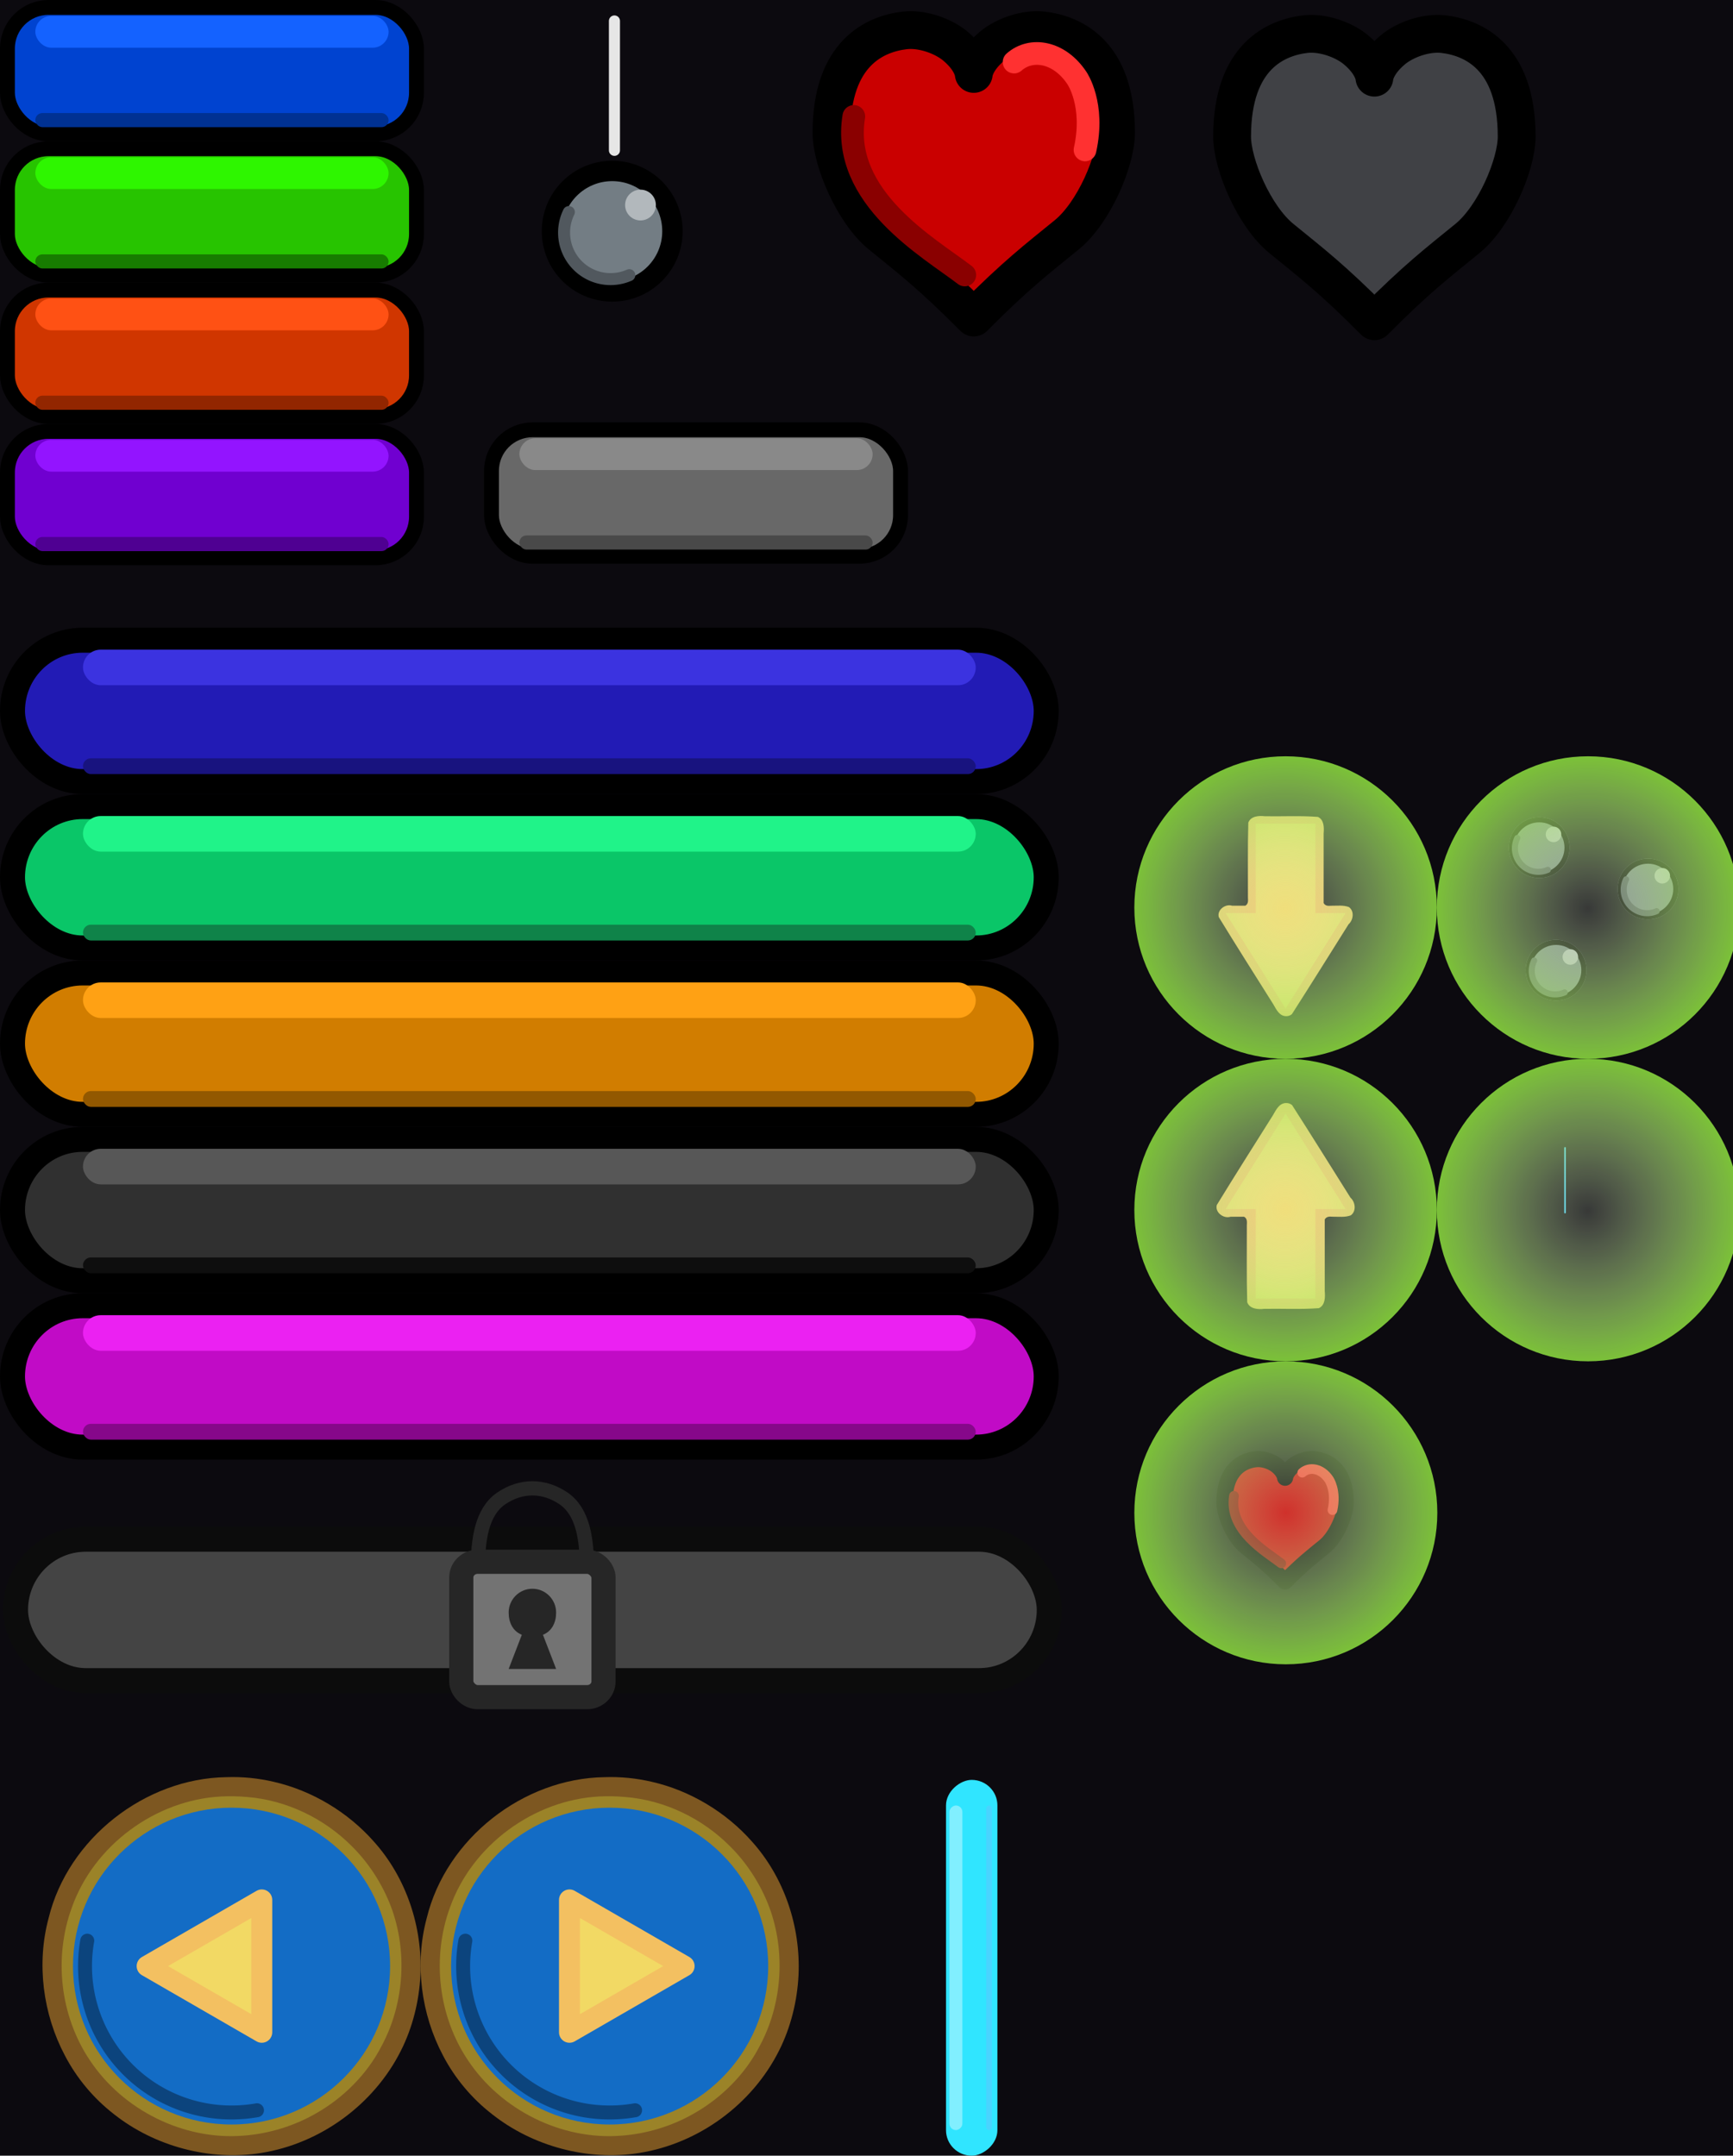 <?xml version="1.0" encoding="UTF-8" standalone="no"?>
<svg
   xmlns:osb="http://www.openswatchbook.org/uri/2009/osb"
   xmlns:dc="http://purl.org/dc/elements/1.1/"
   xmlns:cc="http://creativecommons.org/ns#"
   xmlns:rdf="http://www.w3.org/1999/02/22-rdf-syntax-ns#"
   xmlns:svg="http://www.w3.org/2000/svg"
   xmlns="http://www.w3.org/2000/svg"
   xmlns:xlink="http://www.w3.org/1999/xlink"
   xmlns:sodipodi="http://sodipodi.sourceforge.net/DTD/sodipodi-0.dtd"
   xmlns:inkscape="http://www.inkscape.org/namespaces/inkscape"
   width="229.164mm"
   height="285.039mm"
   viewBox="0 0 229.164 285.039"
   version="1.1"
   id="svg8"
   inkscape:version="1.0 (4035a4fb49, 2020-05-01)"
   sodipodi:docname="breakout.svg">
  <defs
     id="defs2">
    <linearGradient
       id="linearGradient5538"
       inkscape:collect="always">
      <stop
         id="stop5534"
         offset="0"
         style="stop-color:#e6f4d8;stop-opacity:0.2" />
      <stop
         id="stop5536"
         offset="1"
         style="stop-color:#97ef43;stop-opacity:0.8" />
    </linearGradient>
    <inkscape:perspective
       id="perspective1004"
       inkscape:persp3d-origin="105.00001 : 87.039089 : 1"
       inkscape:vp_z="210.00001 : 136.53909 : 1"
       inkscape:vp_y="0 : 999.99996 : 0"
       inkscape:vp_x="0 : 136.53909 : 1"
       sodipodi:type="inkscape:persp3d" />
    <linearGradient
       id="linearGradient950"
       osb:paint="solid">
      <stop
         style="stop-color:#0000ad;stop-opacity:1;"
         offset="0"
         id="stop948" />
    </linearGradient>
    <clipPath
       clipPathUnits="userSpaceOnUse"
       id="clipPath853">
      <g
         style="fill:#0000be;fill-opacity:1"
         id="use855"
         inkscape:label="Clip">
        <path
           inkscape:connector-curvature="0"
           d="m 77,-30 a 20,20 0 0 1 -10,17.321 20,20 0 0 1 -20,0 A 20,20 0 0 1 37,-30 L 57,-30 Z m 0,0 H 37 V -80 H 77 Z M 37,-80 a 20,20 0 0 1 10,-17.321 20,20 0 0 1 20,0 A 20,20 0 0 1 77,-80 L 57,-80 Z"
           style="fill:#0000be;fill-opacity:1;stroke:none;stroke-width:5.292;stroke-linecap:square;stroke-linejoin:round;stroke-miterlimit:4;stroke-dasharray:none;stroke-dashoffset:0;stroke-opacity:1;paint-order:fill markers stroke"
           transform="rotate(90)"
           id="path1051" />
      </g>
    </clipPath>
    <clipPath
       clipPathUnits="userSpaceOnUse"
       id="clipPath853-7">
      <g
         id="use855-9"
         inkscape:label="Clip">
        <path
           inkscape:connector-curvature="0"
           d="m 77,-30 a 20,20 0 0 1 -10,17.321 20,20 0 0 1 -20,0 A 20,20 0 0 1 37,-30 L 57,-30 Z m 0,0 H 37 V -80 H 77 Z M 37,-80 a 20,20 0 0 1 10,-17.321 20,20 0 0 1 20,0 A 20,20 0 0 1 77,-80 L 57,-80 Z"
           style="fill:#0046f5;fill-opacity:1;stroke:none;stroke-width:5.292;stroke-linecap:square;stroke-linejoin:round;stroke-miterlimit:4;stroke-dasharray:none;stroke-dashoffset:0;stroke-opacity:1;paint-order:fill markers stroke"
           transform="rotate(90)"
           id="path1047" />
      </g>
    </clipPath>
    <clipPath
       clipPathUnits="userSpaceOnUse"
       id="clipPath853-7-9">
      <use
         x="0"
         y="0"
         xlink:href="#g849-3-1"
         id="use855-9-4"
         width="100%"
         height="100%"
         transform="translate(192.739,-31.74)" />
    </clipPath>
    <radialGradient
       gradientTransform="matrix(0.686,0,0,0.686,59.033,-7.365)"
       gradientUnits="userSpaceOnUse"
       r="29.138"
       fy="254.029"
       fx="161.667"
       cy="254.029"
       cx="161.667"
       id="radialGradient985"
       xlink:href="#linearGradient5538"
       inkscape:collect="always" />
    <radialGradient
       gradientTransform="matrix(0.686,0,0,0.686,59.033,-301.365)"
       inkscape:collect="always"
       xlink:href="#linearGradient5538"
       id="radialGradient985-5"
       cx="161.667"
       cy="254.029"
       fx="161.667"
       fy="254.029"
       r="29.138"
       gradientUnits="userSpaceOnUse" />
    <radialGradient
       gradientUnits="userSpaceOnUse"
       r="29.138"
       fy="254.029"
       fx="161.667"
       cy="254.029"
       cx="161.667"
       id="radialGradient985-5-2"
       xlink:href="#linearGradient5538"
       inkscape:collect="always"
       gradientTransform="matrix(0.686,0,0,0.686,99.033,-301.365)" />
    <radialGradient
       gradientUnits="userSpaceOnUse"
       r="29.138"
       fy="254.029"
       fx="161.667"
       cy="254.029"
       cx="161.667"
       id="radialGradient985-5-1"
       xlink:href="#linearGradient5538"
       inkscape:collect="always"
       gradientTransform="matrix(0.686,0,0,0.686,99.033,-341.365)" />
    <clipPath
       id="clipPath1171"
       clipPathUnits="userSpaceOnUse">
      <use
         id="use1173"
         xlink:href="#g1167"
         y="0"
         x="0"
         width="100%"
         height="100%" />
    </clipPath>
    <clipPath
       id="clipPath1235"
       clipPathUnits="userSpaceOnUse">
      <use
         id="use1237"
         xlink:href="#g1231"
         y="0"
         x="0"
         width="100%"
         height="100%" />
    </clipPath>
    <clipPath
       id="clipPath1265"
       clipPathUnits="userSpaceOnUse">
      <use
         id="use1267"
         xlink:href="#g1261"
         y="0"
         x="0"
         width="100%"
         height="100%" />
    </clipPath>
    <clipPath
       clipPathUnits="userSpaceOnUse"
       id="clipPath1116">
      <rect
         style="fill:#ffffff;fill-opacity:1;stroke:none;stroke-width:3;stroke-linecap:round;stroke-linejoin:round;stop-color:#000000"
         id="rect1118"
         width="800"
         height="450"
         x="302.27"
         y="-91.865" />
    </clipPath>
    <clipPath
       clipPathUnits="userSpaceOnUse"
       id="clipPath1120">
      <rect
         style="fill:#ffffff;fill-opacity:1;stroke:none;stroke-width:3;stroke-linecap:round;stroke-linejoin:round;stop-color:#000000"
         id="rect1122"
         width="800"
         height="450"
         x="300"
         y="-93" />
    </clipPath>
    <clipPath
       clipPathUnits="userSpaceOnUse"
       id="clipPath1124">
      <rect
         style="fill:#ffffff;fill-opacity:1;stroke:none;stroke-width:3;stroke-linecap:round;stroke-linejoin:round;stop-color:#000000"
         id="rect1126"
         width="800"
         height="450"
         x="300"
         y="-93" />
    </clipPath>
    <clipPath
       clipPathUnits="userSpaceOnUse"
       id="clipPath1128">
      <rect
         style="fill:#ffffff;fill-opacity:1;stroke:none;stroke-width:3;stroke-linecap:round;stroke-linejoin:round;stop-color:#000000"
         id="rect1130"
         width="800"
         height="450"
         x="300"
         y="-93" />
    </clipPath>
    <clipPath
       clipPathUnits="userSpaceOnUse"
       id="clipPath1132">
      <rect
         style="fill:#ffffff;fill-opacity:1;stroke:none;stroke-width:3;stroke-linecap:round;stroke-linejoin:round;stop-color:#000000"
         id="rect1134"
         width="800"
         height="450"
         x="300"
         y="-93" />
    </clipPath>
    <clipPath
       clipPathUnits="userSpaceOnUse"
       id="clipPath1170">
      <rect
         style="fill:#ffffff;fill-opacity:1;stroke:none;stroke-width:3;stroke-linecap:round;stroke-linejoin:round;stop-color:#000000"
         id="rect1172"
         width="800"
         height="450"
         x="298.664"
         y="-65.936" />
    </clipPath>
    <clipPath
       clipPathUnits="userSpaceOnUse"
       id="clipPath1174">
      <rect
         style="fill:#ffffff;fill-opacity:1;stroke:none;stroke-width:3;stroke-linecap:round;stroke-linejoin:round;stop-color:#000000"
         id="rect1176"
         width="800"
         height="450"
         x="300"
         y="-93" />
    </clipPath>
    <clipPath
       id="clipPath1132-6"
       clipPathUnits="userSpaceOnUse">
      <rect
         y="-93"
         x="300"
         height="450"
         width="800"
         id="rect1134-4"
         style="fill:#ffffff;fill-opacity:1;stroke:none;stroke-width:3;stroke-linecap:round;stroke-linejoin:round;stop-color:#000000" />
    </clipPath>
    <clipPath
       id="clipPath1128-1"
       clipPathUnits="userSpaceOnUse">
      <rect
         y="-93"
         x="300"
         height="450"
         width="800"
         id="rect1130-9"
         style="fill:#ffffff;fill-opacity:1;stroke:none;stroke-width:3;stroke-linecap:round;stroke-linejoin:round;stop-color:#000000" />
    </clipPath>
    <clipPath
       id="clipPath1124-9"
       clipPathUnits="userSpaceOnUse">
      <rect
         y="-93"
         x="300"
         height="450"
         width="800"
         id="rect1126-5"
         style="fill:#ffffff;fill-opacity:1;stroke:none;stroke-width:3;stroke-linecap:round;stroke-linejoin:round;stop-color:#000000" />
    </clipPath>
    <clipPath
       id="clipPath1120-2"
       clipPathUnits="userSpaceOnUse">
      <rect
         y="-93"
         x="300"
         height="450"
         width="800"
         id="rect1122-8"
         style="fill:#ffffff;fill-opacity:1;stroke:none;stroke-width:3;stroke-linecap:round;stroke-linejoin:round;stop-color:#000000" />
    </clipPath>
    <clipPath
       id="clipPath1170-7"
       clipPathUnits="userSpaceOnUse">
      <rect
         y="-65.936"
         x="298.664"
         height="450"
         width="800"
         id="rect1172-8"
         style="fill:#ffffff;fill-opacity:1;stroke:none;stroke-width:3;stroke-linecap:round;stroke-linejoin:round;stop-color:#000000" />
    </clipPath>
    <clipPath
       id="clipPath1174-0"
       clipPathUnits="userSpaceOnUse">
      <rect
         y="-93"
         x="300"
         height="450"
         width="800"
         id="rect1176-3"
         style="fill:#ffffff;fill-opacity:1;stroke:none;stroke-width:3;stroke-linecap:round;stroke-linejoin:round;stop-color:#000000" />
    </clipPath>
    <clipPath
       id="clipPath1132-3"
       clipPathUnits="userSpaceOnUse">
      <rect
         y="-93"
         x="300"
         height="450"
         width="800"
         id="rect1134-5"
         style="fill:#ffffff;fill-opacity:1;stroke:none;stroke-width:3;stroke-linecap:round;stroke-linejoin:round;stop-color:#000000" />
    </clipPath>
    <clipPath
       id="clipPath1128-7"
       clipPathUnits="userSpaceOnUse">
      <rect
         y="-93"
         x="300"
         height="450"
         width="800"
         id="rect1130-0"
         style="fill:#ffffff;fill-opacity:1;stroke:none;stroke-width:3;stroke-linecap:round;stroke-linejoin:round;stop-color:#000000" />
    </clipPath>
    <clipPath
       id="clipPath1124-0"
       clipPathUnits="userSpaceOnUse">
      <rect
         y="-93"
         x="300"
         height="450"
         width="800"
         id="rect1126-4"
         style="fill:#ffffff;fill-opacity:1;stroke:none;stroke-width:3;stroke-linecap:round;stroke-linejoin:round;stop-color:#000000" />
    </clipPath>
    <clipPath
       id="clipPath1120-1"
       clipPathUnits="userSpaceOnUse">
      <rect
         y="-93"
         x="300"
         height="450"
         width="800"
         id="rect1122-9"
         style="fill:#ffffff;fill-opacity:1;stroke:none;stroke-width:3;stroke-linecap:round;stroke-linejoin:round;stop-color:#000000" />
    </clipPath>
    <clipPath
       clipPathUnits="userSpaceOnUse"
       id="clipPath1132-6-4">
      <rect
         style="fill:#ffffff;fill-opacity:1;stroke:none;stroke-width:3;stroke-linecap:round;stroke-linejoin:round;stop-color:#000000"
         id="rect1134-4-7"
         width="800"
         height="450"
         x="300"
         y="-93" />
    </clipPath>
    <clipPath
       clipPathUnits="userSpaceOnUse"
       id="clipPath1128-1-5">
      <rect
         style="fill:#ffffff;fill-opacity:1;stroke:none;stroke-width:3;stroke-linecap:round;stroke-linejoin:round;stop-color:#000000"
         id="rect1130-9-7"
         width="800"
         height="450"
         x="300"
         y="-93" />
    </clipPath>
    <clipPath
       clipPathUnits="userSpaceOnUse"
       id="clipPath1124-9-1">
      <rect
         style="fill:#ffffff;fill-opacity:1;stroke:none;stroke-width:3;stroke-linecap:round;stroke-linejoin:round;stop-color:#000000"
         id="rect1126-5-0"
         width="800"
         height="450"
         x="300"
         y="-93" />
    </clipPath>
    <clipPath
       clipPathUnits="userSpaceOnUse"
       id="clipPath1120-2-1">
      <rect
         style="fill:#ffffff;fill-opacity:1;stroke:none;stroke-width:3;stroke-linecap:round;stroke-linejoin:round;stop-color:#000000"
         id="rect1122-8-7"
         width="800"
         height="450"
         x="300"
         y="-93" />
    </clipPath>
    <clipPath
       clipPathUnits="userSpaceOnUse"
       id="clipPath1170-7-7">
      <rect
         style="fill:#ffffff;fill-opacity:1;stroke:none;stroke-width:3;stroke-linecap:round;stroke-linejoin:round;stop-color:#000000"
         id="rect1172-8-3"
         width="800"
         height="450"
         x="298.664"
         y="-65.936" />
    </clipPath>
    <clipPath
       id="clipPath1170-9"
       clipPathUnits="userSpaceOnUse">
      <rect
         y="-65.936"
         x="298.664"
         height="450"
         width="800"
         id="rect1172-5"
         style="fill:#ffffff;fill-opacity:1;stroke:none;stroke-width:3;stroke-linecap:round;stroke-linejoin:round;stop-color:#000000" />
    </clipPath>
    <clipPath
       clipPathUnits="userSpaceOnUse"
       id="clipPath1170-9-6">
      <rect
         style="fill:#ffffff;fill-opacity:1;stroke:none;stroke-width:3;stroke-linecap:round;stroke-linejoin:round;stop-color:#000000"
         id="rect1172-5-0"
         width="800"
         height="450"
         x="298.664"
         y="-65.936" />
    </clipPath>
    <filter
       inkscape:collect="always"
       style="color-interpolation-filters:sRGB"
       id="filter5524"
       x="-2.697232e-05"
       width="1"
       y="-3.379335e-05"
       height="1">
      <feGaussianBlur
         inkscape:collect="always"
         stdDeviation="0.003"
         id="feGaussianBlur5526" />
    </filter>
    <radialGradient
       inkscape:collect="always"
       xlink:href="#linearGradient5538"
       id="radialGradient985-2"
       cx="161.667"
       cy="254.029"
       fx="161.667"
       fy="254.029"
       r="29.138"
       gradientUnits="userSpaceOnUse"
       gradientTransform="matrix(2.594,0,0,2.594,-343.814,-583.426)" />
  </defs>
  <sodipodi:namedview
     id="base"
     pagecolor="#ffffff"
     bordercolor="#666666"
     borderopacity="1.0"
     inkscape:pageopacity="0.0"
     inkscape:pageshadow="2"
     inkscape:zoom="0.65927602"
     inkscape:cx="674.04462"
     inkscape:cy="367.0172"
     inkscape:document-units="mm"
     inkscape:current-layer="layer2"
     showgrid="false"
     inkscape:window-width="1898"
     inkscape:window-height="986"
     inkscape:window-x="-3"
     inkscape:window-y="17"
     inkscape:window-maximized="0"
     inkscape:document-rotation="0" />
  <g
     inkscape:groupmode="layer"
     id="layer4"
     inkscape:label="Layer 4"
     style="display:inline"
     sodipodi:insensitive="true">
    <rect
       style="display:inline;fill:#0c0a0f;fill-opacity:1;stroke:none;stroke-width:45.089;stroke-linecap:round;stroke-linejoin:round;stroke-opacity:1;stop-color:#000000"
       id="rect5509"
       width="265.831"
       height="316.266"
       x="-25.183"
       y="-25.487" />
  </g>
  <g
     inkscape:groupmode="layer"
     id="layer3"
     inkscape:label="Layer 3"
     transform="translate(1.9669533e-6,-7)"
     style="display:inline">
    <path
       id="path883-9"
       style="opacity:1;fill:#7d5721;fill-opacity:1;stroke:none;stroke-width:3.442;stroke-linejoin:round;stroke-opacity:1;paint-order:stroke fill markers"
       d="m 79.947,241.988 c -10.774,0.149 -20.958,8.134 -23.514,18.618 -1.635,6.056 -0.754,12.719 2.154,18.201 1.573,3.012 3.806,5.67 6.493,7.752 5.359,4.238 12.654,6.215 19.473,5.115 7.839,-1.242 14.911,-6.432 18.462,-13.522 1.547,-3.054 2.417,-6.586 2.577,-9.982 0.299,-6.382 -1.871,-12.905 -6.162,-17.675 -3.403,-3.856 -8.136,-6.722 -13.213,-7.888 -2.071,-0.485 -4.164,-0.692 -6.269,-0.619 z"
       inkscape:export-xdpi="96"
       inkscape:export-ydpi="96" />
    <path
       inkscape:export-filename="C:\Users\Eli\Desktop\Unity\breakout\Assets\Sprites\powers.png"
       inkscape:export-ydpi="107.43098"
       inkscape:export-xdpi="107.43098"
       d="m 169.97,152.849 c -1.006,0.099 -1.343,1.216 -1.842,1.931 -2.42,3.846 -4.853,7.677 -7.224,11.553 -0.267,0.988 0.908,1.847 1.818,1.551 0.597,0 1.193,0 1.79,0 0.434,0.243 0.382,0.688 0.363,1.118 0.014,3.396 -0.047,6.801 0.051,10.192 0.329,0.889 1.435,0.971 2.242,0.87 2.41,-0.041 4.834,0.095 7.234,-0.09 0.845,-0.388 0.846,-1.464 0.777,-2.256 0,-3.158 0,-6.316 0,-9.473 0.225,-0.399 0.625,-0.402 1.031,-0.365 0.801,-0.011 1.655,0.112 2.415,-0.181 0.767,-0.555 0.605,-1.761 -0.047,-2.341 -2.565,-4.078 -5.109,-8.168 -7.71,-12.223 -0.236,-0.225 -0.577,-0.314 -0.897,-0.286 z"
       style="fill:#f3c061;fill-opacity:1;stroke:none;stroke-width:0.811;stroke-linecap:round;stroke-linejoin:round;paint-order:stroke fill markers;stop-color:#000000"
       id="rect948-2" />
  </g>
  <g
     inkscape:label="Layer 1"
     inkscape:groupmode="layer"
     id="layer1"
     transform="translate(1.9669533e-6,-7)"
     style="display:inline">
    <g
       id="g851-4-1"
       clip-path="url(#clipPath853-7-9)"
       transform="matrix(0.581,0,0,0.581,143.907,103.52)">
      <g
         inkscape:label="Clip"
         id="g849-3-1"
         transform="translate(-192.739,31.74)">
        <path
           id="path815-8-2-6"
           transform="rotate(90)"
           style="fill:#0046f5;fill-opacity:1;stroke:none;stroke-width:5.292;stroke-linecap:square;stroke-linejoin:round;stroke-miterlimit:4;stroke-dasharray:none;stroke-dashoffset:0;stroke-opacity:1;paint-order:fill markers stroke"
           d="m 77,-30 a 20,20 0 0 1 -10,17.321 20,20 0 0 1 -20,0 A 20,20 0 0 1 37,-30 L 57,-30 Z m 0,0 H 37 V -80 H 77 Z M 37,-80 a 20,20 0 0 1 10,-17.321 20,20 0 0 1 20,0 A 20,20 0 0 1 77,-80 L 57,-80 Z"
           inkscape:connector-curvature="0" />
      </g>
    </g>
    <rect
       style="fill:#0043d0;fill-opacity:1;stroke:#000000;stroke-width:1.966;stroke-linecap:round;stroke-linejoin:round;stroke-miterlimit:4;stroke-dasharray:none;stroke-dashoffset:0;stroke-opacity:1;paint-order:stroke fill markers"
       id="rect1055"
       width="54.089"
       height="16.719"
       x="0.983"
       y="7.983"
       ry="5.431"
       inkscape:export-xdpi="96.520004"
       inkscape:export-ydpi="96.520004" />
    <rect
       style="fill:#1462ff;fill-opacity:1;stroke:none;stroke-width:1.16;stroke-linecap:round;stroke-linejoin:round;stroke-miterlimit:4;stroke-dasharray:none;stroke-dashoffset:0;stroke-opacity:1;paint-order:stroke fill markers"
       id="rect1064"
       width="46.713"
       height="4.204"
       x="4.671"
       y="9.102"
       rx="2.102"
       ry="2.102"
       inkscape:export-xdpi="96.520004"
       inkscape:export-ydpi="96.520004" />
    <rect
       style="fill:#003192;fill-opacity:1;stroke:none;stroke-width:0.773;stroke-linecap:round;stroke-linejoin:round;stroke-miterlimit:4;stroke-dasharray:none;stroke-dashoffset:0;stroke-opacity:1;paint-order:stroke fill markers"
       id="rect1064-4"
       width="46.713"
       height="1.869"
       x="4.671"
       y="21.948"
       rx="0.934"
       ry="0.934"
       inkscape:export-xdpi="96.520004"
       inkscape:export-ydpi="96.520004" />
    <rect
       style="fill:#7000d0;fill-opacity:1;stroke:#000000;stroke-width:1.966;stroke-linecap:round;stroke-linejoin:round;stroke-miterlimit:4;stroke-dasharray:none;stroke-dashoffset:0;stroke-opacity:1;paint-order:stroke fill markers"
       id="rect1055-5"
       width="54.089"
       height="16.719"
       x="0.983"
       y="64.039"
       ry="5.431"
       inkscape:export-xdpi="96.520004"
       inkscape:export-ydpi="96.520004" />
    <rect
       style="fill:#9314ff;fill-opacity:1;stroke:none;stroke-width:1.16;stroke-linecap:round;stroke-linejoin:round;stroke-miterlimit:4;stroke-dasharray:none;stroke-dashoffset:0;stroke-opacity:1;paint-order:stroke fill markers"
       id="rect1064-5"
       width="46.713"
       height="4.204"
       x="4.671"
       y="65.158"
       rx="2.102"
       ry="2.102"
       inkscape:export-xdpi="96.520004"
       inkscape:export-ydpi="96.520004" />
    <rect
       style="fill:#4f0092;fill-opacity:1;stroke:none;stroke-width:0.773;stroke-linecap:round;stroke-linejoin:round;stroke-miterlimit:4;stroke-dasharray:none;stroke-dashoffset:0;stroke-opacity:1;paint-order:stroke fill markers"
       id="rect1064-4-5"
       width="46.713"
       height="1.869"
       x="4.671"
       y="78.004"
       rx="0.934"
       ry="0.934"
       inkscape:export-xdpi="96.520004"
       inkscape:export-ydpi="96.520004" />
    <rect
       style="fill:#27c400;fill-opacity:1;stroke:#000000;stroke-width:1.966;stroke-linecap:round;stroke-linejoin:round;stroke-miterlimit:4;stroke-dasharray:none;stroke-dashoffset:0;stroke-opacity:1;paint-order:stroke fill markers"
       id="rect1055-58"
       width="54.089"
       height="16.719"
       x="0.983"
       y="26.668"
       ry="5.431"
       inkscape:export-xdpi="96.520004"
       inkscape:export-ydpi="96.520004" />
    <rect
       style="fill:#2ef600;fill-opacity:1;stroke:none;stroke-width:1.16;stroke-linecap:round;stroke-linejoin:round;stroke-miterlimit:4;stroke-dasharray:none;stroke-dashoffset:0;stroke-opacity:1;paint-order:stroke fill markers"
       id="rect1064-3"
       width="46.713"
       height="4.204"
       x="4.671"
       y="27.787"
       rx="2.102"
       ry="2.102"
       inkscape:export-xdpi="96.520004"
       inkscape:export-ydpi="96.520004" />
    <rect
       style="fill:#177c00;fill-opacity:1;stroke:none;stroke-width:0.773;stroke-linecap:round;stroke-linejoin:round;stroke-miterlimit:4;stroke-dasharray:none;stroke-dashoffset:0;stroke-opacity:1;paint-order:stroke fill markers"
       id="rect1064-4-9"
       width="46.713"
       height="1.869"
       x="4.671"
       y="40.633"
       rx="0.934"
       ry="0.934"
       inkscape:export-xdpi="96.520004"
       inkscape:export-ydpi="96.520004" />
    <rect
       style="fill:#d03600;fill-opacity:1;stroke:#000000;stroke-width:1.966;stroke-linecap:round;stroke-linejoin:round;stroke-miterlimit:4;stroke-dasharray:none;stroke-dashoffset:0;stroke-opacity:1;paint-order:stroke fill markers"
       id="rect1055-1"
       width="54.089"
       height="16.719"
       x="0.983"
       y="45.354"
       ry="5.431"
       inkscape:export-xdpi="96.520004"
       inkscape:export-ydpi="96.520004" />
    <rect
       style="fill:#ff5114;fill-opacity:1;stroke:none;stroke-width:1.16;stroke-linecap:round;stroke-linejoin:round;stroke-miterlimit:4;stroke-dasharray:none;stroke-dashoffset:0;stroke-opacity:1;paint-order:stroke fill markers"
       id="rect1064-9"
       width="46.713"
       height="4.204"
       x="4.671"
       y="46.473"
       rx="2.102"
       ry="2.102"
       inkscape:export-xdpi="96.520004"
       inkscape:export-ydpi="96.520004" />
    <rect
       style="fill:#922600;fill-opacity:1;stroke:none;stroke-width:0.773;stroke-linecap:round;stroke-linejoin:round;stroke-miterlimit:4;stroke-dasharray:none;stroke-dashoffset:0;stroke-opacity:1;paint-order:stroke fill markers"
       id="rect1064-4-6"
       width="46.713"
       height="1.869"
       x="4.671"
       y="59.319"
       rx="0.934"
       ry="0.934"
       inkscape:export-xdpi="96.520004"
       inkscape:export-ydpi="96.520004" />
    <circle
       style="fill:#737d84;fill-opacity:1;stroke:#000000;stroke-width:2.698;stroke-linecap:round;stroke-linejoin:round;stroke-miterlimit:4;stroke-dasharray:none;stroke-dashoffset:0;stroke-opacity:1;paint-order:stroke fill markers"
       id="path1128"
       cx="80.955"
       cy="37.568"
       r="7.966"
       inkscape:export-xdpi="96"
       inkscape:export-ydpi="96" />
    <circle
       style="fill:#b2b8bc;fill-opacity:1;stroke:none;stroke-width:1.524;stroke-linecap:round;stroke-linejoin:round;stroke-miterlimit:4;stroke-dasharray:none;stroke-dashoffset:0;stroke-opacity:1;paint-order:stroke fill markers"
       id="path1130"
       cx="84.695"
       cy="34.112"
       r="2.035"
       inkscape:export-xdpi="96"
       inkscape:export-ydpi="96" />
    <path
       sodipodi:arc-type="arc"
       style="fill:none;fill-opacity:1;stroke:#51585e;stroke-width:1.586;stroke-linecap:round;stroke-linejoin:round;stroke-miterlimit:4;stroke-dasharray:none;stroke-dashoffset:0;stroke-opacity:1;paint-order:stroke fill markers"
       id="path1132"
       sodipodi:type="arc"
       sodipodi:cx="67.084999"
       sodipodi:cy="-58.684906"
       sodipodi:rx="6.1478486"
       sodipodi:ry="6.1478486"
       sodipodi:start="0"
       sodipodi:end="2.443461"
       d="m 73.233,-58.685 a 6.148,6.148 0 0 1 -4.045,5.777 6.148,6.148 0 0 1 -6.812,-1.825"
       sodipodi:open="true"
       transform="rotate(66.242)"
       inkscape:export-xdpi="96"
       inkscape:export-ydpi="96" />
    <path
       style="fill:#ca0000;fill-opacity:1;stroke:#000000;stroke-width:5;stroke-linecap:round;stroke-linejoin:round;stroke-miterlimit:4;stroke-dasharray:none;stroke-dashoffset:0;stroke-opacity:1;paint-order:stroke fill markers"
       d="m 120.499,10.977 c -0.295,-0.004 -0.584,0.01 -0.864,0.043 -3.882,0.46 -9.682,2.94 -9.684,13.543 -5.8e-4,3.68 2.915,10.552 6.522,13.488 3.936,3.204 6.784,5.379 12.292,10.934 5.508,-5.555 8.357,-7.73 12.293,-10.934 3.607,-2.936 6.522,-9.808 6.522,-13.488 -0.002,-10.604 -5.802,-13.084 -9.684,-13.543 -2.237,-0.265 -5.072,0.7 -6.738,2.11 -2.295,1.942 -2.391,3.617 -2.392,3.645 -0.001,-0.028 -0.097,-1.703 -2.392,-3.645 -1.458,-1.233 -3.81,-2.127 -5.875,-2.153 z"
       id="path845"
       inkscape:connector-curvature="0"
       inkscape:export-xdpi="96"
       inkscape:export-ydpi="96" />
    <g
       id="g950"
       inkscape:export-filename="C:\Users\Eli\Desktop\Unity\breakout\Assets\Sprites\paddles.png"
       inkscape:export-xdpi="107.43"
       inkscape:export-ydpi="107.43">
      <rect
         rx="9.279"
         inkscape:export-ydpi="96"
         inkscape:export-xdpi="96"
         ry="9.347"
         y="91.653"
         x="1.653"
         height="18.695"
         width="136.695"
         id="rect1055-9"
         style="fill:#221bb5;fill-opacity:1;stroke:#000000;stroke-width:3.305;stroke-linecap:round;stroke-linejoin:round;stroke-miterlimit:4;stroke-dasharray:none;stroke-dashoffset:0;stroke-opacity:1;paint-order:stroke fill markers" />
      <rect
         inkscape:export-ydpi="96"
         inkscape:export-xdpi="96"
         ry="2.35"
         rx="2.333"
         y="92.904"
         x="10.973"
         height="4.701"
         width="118.053"
         id="rect1064-1"
         style="fill:#3b33e0;fill-opacity:1;stroke:none;stroke-width:1.95;stroke-linecap:round;stroke-linejoin:round;stroke-miterlimit:4;stroke-dasharray:none;stroke-dashoffset:0;stroke-opacity:1;paint-order:stroke fill markers" />
      <rect
         inkscape:export-ydpi="96"
         inkscape:export-xdpi="96"
         ry="1.045"
         rx="1.037"
         y="107.268"
         x="10.973"
         height="2.089"
         width="118.053"
         id="rect1064-4-7"
         style="fill:#18137f;fill-opacity:1;stroke:none;stroke-width:1.3;stroke-linecap:round;stroke-linejoin:round;stroke-miterlimit:4;stroke-dasharray:none;stroke-dashoffset:0;stroke-opacity:1;paint-order:stroke fill markers" />
    </g>
    <path
       style="fill:none;fill-opacity:1;stroke:#8a0000;stroke-width:3;stroke-linecap:round;stroke-linejoin:round;stroke-miterlimit:4;stroke-dasharray:none;stroke-dashoffset:0;stroke-opacity:1;paint-order:stroke fill markers"
       d="M 127.577,43.361 C 122.948,39.795 111.145,33.163 112.903,22.394"
       id="path992"
       inkscape:connector-curvature="0"
       sodipodi:nodetypes="cc"
       inkscape:export-xdpi="96"
       inkscape:export-ydpi="96" />
    <path
       style="fill:none;fill-opacity:1;stroke:#ff3131;stroke-width:3;stroke-linecap:round;stroke-linejoin:round;stroke-miterlimit:4;stroke-dasharray:none;stroke-dashoffset:0;stroke-opacity:1;paint-order:stroke fill markers"
       d="m 143.479,26.821 c 1.343,-6.022 -1.071,-9.5 -1.071,-9.5 -2.334,-3.512 -6.052,-4.112 -8.309,-2.114"
       id="path992-9"
       inkscape:connector-curvature="0"
       sodipodi:nodetypes="csc"
       inkscape:export-xdpi="96"
       inkscape:export-ydpi="96" />
    <path
       style="fill:none;stroke:#e6e6e6;stroke-width:1.465;stroke-linecap:round;stroke-linejoin:miter;stroke-miterlimit:4;stroke-dasharray:none;stroke-opacity:1"
       d="M 81.251,26.878 V 9.773"
       id="path866"
       inkscape:export-xdpi="96"
       inkscape:export-ydpi="96"
       inkscape:export-filename="C:\Users\Eli\Desktop\Unity\breakout\Assets\Sprites\aim.png" />
    <path
       inkscape:export-ydpi="96"
       inkscape:export-xdpi="96"
       inkscape:connector-curvature="0"
       id="path845-4"
       d="m 173.477,11.47 c -0.295,-0.004 -0.584,0.01 -0.864,0.043 -3.882,0.46 -9.682,2.94 -9.684,13.543 -5.8e-4,3.68 2.915,10.552 6.522,13.488 3.936,3.204 6.784,5.379 12.292,10.934 5.508,-5.555 8.357,-7.73 12.293,-10.934 3.607,-2.936 6.522,-9.808 6.522,-13.488 -0.002,-10.604 -5.802,-13.084 -9.684,-13.543 -2.237,-0.265 -5.072,0.7 -6.738,2.11 -2.295,1.942 -2.391,3.617 -2.392,3.645 -0.001,-0.028 -0.097,-1.703 -2.392,-3.645 -1.458,-1.233 -3.81,-2.127 -5.875,-2.153 z"
       style="fill:#404145;fill-opacity:1;stroke:#000000;stroke-width:5;stroke-linecap:round;stroke-linejoin:round;stroke-miterlimit:4;stroke-dasharray:none;stroke-dashoffset:0;stroke-opacity:1;paint-order:stroke fill markers" />
    <rect
       style="fill:#444444;fill-opacity:1;stroke:#0c0c0c;stroke-width:3.305;stroke-linecap:round;stroke-linejoin:round;stroke-miterlimit:4;stroke-dasharray:none;stroke-dashoffset:0;stroke-opacity:1;paint-order:stroke fill markers"
       id="rect1081"
       width="136.695"
       height="18.695"
       x="2.054"
       y="210.528"
       ry="9.347"
       inkscape:export-xdpi="96"
       inkscape:export-ydpi="96"
       rx="9.279"
       inkscape:export-filename="C:\Users\Eli\Desktop\Unity\breakout\Assets\Sprites\locked.png" />
    <path
       id="path1083"
       style="fill:none;fill-opacity:0.502;stroke:#262626;stroke-width:1.885;stroke-linecap:butt;stroke-linejoin:round;stroke-miterlimit:4;stroke-dasharray:none;stroke-dashoffset:0;stroke-opacity:1;paint-order:stroke fill markers"
       d="m 63.202,214.194 c 0,-3.548 0.476,-7.292 3.085,-9.066 2.61,-1.774 5.618,-1.774 8.228,0 2.61,1.774 3.085,5.518 3.085,9.066"
       sodipodi:nodetypes="cssc"
       inkscape:export-xdpi="96"
       inkscape:export-ydpi="96"
       inkscape:export-filename="C:\Users\Eli\Desktop\Unity\breakout\Assets\Sprites\locked.png" />
    <path
       style="opacity:1;fill:#221bb5;fill-opacity:1;stroke:none;stroke-width:3.477;stroke-linejoin:round;stroke-opacity:1;paint-order:stroke fill markers"
       d="m 76.906,287.476 c -7.56,-1.481 -13.548,-6.629 -16.001,-13.757 -4.645,-13.499 5.394,-27.515 19.708,-27.515 14.317,0 24.349,14.007 19.707,27.515 -2.256,6.567 -7.866,11.74 -14.594,13.459 -2.301,0.588 -6.599,0.733 -8.821,0.298 z"
       id="path916"
       inkscape:export-xdpi="96"
       inkscape:export-ydpi="96" />
    <path
       id="path883-8"
       style="opacity:1;fill:#9b8328;fill-opacity:1;stroke:none;stroke-width:3.442;stroke-linejoin:round;stroke-opacity:1;paint-order:stroke fill markers"
       inkscape:transform-center-x="-18.025502"
       inkscape:transform-center-y="3.7038846"
       d="m 79.235,244.542 c -8.685,0.466 -16.818,6.459 -19.727,14.665 -1.195,3.238 -1.62,6.897 -1.199,10.41 0.388,3.449 1.636,6.947 3.581,9.818 4.361,6.563 12.348,10.565 20.229,9.96 3.322,-0.233 6.728,-1.251 9.662,-2.945 3.607,-2.043 6.774,-5.188 8.69,-8.938 2.877,-5.361 3.397,-11.972 1.484,-17.689 -1.061,-3.141 -2.962,-6.267 -5.414,-8.689 -3.636,-3.668 -8.63,-6.103 -13.842,-6.522 -1.152,-0.106 -2.31,-0.123 -3.466,-0.069 z"
       inkscape:export-xdpi="96"
       inkscape:export-ydpi="96" />
    <rect
       inkscape:export-ydpi="96.520004"
       inkscape:export-xdpi="96.520004"
       ry="5.431"
       y="63.834"
       x="64.992"
       height="16.719"
       width="54.089"
       id="rect1055-5-6"
       style="fill:#686868;fill-opacity:1;stroke:#000000;stroke-width:1.966;stroke-linecap:round;stroke-linejoin:round;stroke-miterlimit:4;stroke-dasharray:none;stroke-dashoffset:0;stroke-opacity:1;paint-order:stroke fill markers" />
    <rect
       inkscape:export-ydpi="96.520004"
       inkscape:export-xdpi="96.520004"
       ry="2.102"
       rx="2.102"
       y="64.953"
       x="68.681"
       height="4.204"
       width="46.713"
       id="rect1064-5-7"
       style="fill:#898989;fill-opacity:1;stroke:none;stroke-width:1.16;stroke-linecap:round;stroke-linejoin:round;stroke-miterlimit:4;stroke-dasharray:none;stroke-dashoffset:0;stroke-opacity:1;paint-order:stroke fill markers" />
    <rect
       inkscape:export-ydpi="96.520004"
       inkscape:export-xdpi="96.520004"
       ry="0.934"
       rx="0.934"
       y="77.799"
       x="68.681"
       height="1.869"
       width="46.713"
       id="rect1064-4-5-6"
       style="fill:#494949;fill-opacity:1;stroke:none;stroke-width:0.773;stroke-linecap:round;stroke-linejoin:round;stroke-miterlimit:4;stroke-dasharray:none;stroke-dashoffset:0;stroke-opacity:1;paint-order:stroke fill markers" />
    <path
       inkscape:export-filename="C:\Users\Eli\Desktop\Unity\breakout\Assets\Sprites\powers.png"
       inkscape:export-ydpi="107.43098"
       inkscape:export-xdpi="107.43098"
       d="m 170,154.242 -7.931,12.627 h 3.986 v 11.83 H 173.945 V 166.869 h 3.986 z"
       style="fill:#f2d964;fill-opacity:1;stroke:none;stroke-width:0.788;stroke-linecap:round;stroke-linejoin:round;paint-order:stroke fill markers;stop-color:#000000"
       id="rect948" />
    <g
       inkscape:export-filename="C:\Users\Eli\Desktop\Unity\breakout\Assets\Sprites\powers.png"
       inkscape:export-ydpi="107.43098"
       inkscape:export-xdpi="107.43098"
       transform="matrix(0.686,0,0,0.686,44.72,-38.47)"
       clip-path="url(#clipPath1265)"
       id="g1263">
      <g
         id="g1261"
         inkscape:label="Clip">
        <circle
           style="fill:#737d84;fill-opacity:1;stroke:#000000;stroke-width:1.986;stroke-linecap:round;stroke-linejoin:round;stroke-miterlimit:4;stroke-dasharray:none;stroke-dashoffset:0;stroke-opacity:1;paint-order:stroke fill markers"
           id="path1128-8"
           cx="231.513"
           cy="229.657"
           inkscape:export-xdpi="96"
           inkscape:export-ydpi="96"
           r="5.863" />
        <circle
           style="fill:#b2b8bc;fill-opacity:1;stroke:none;stroke-width:1.122;stroke-linecap:round;stroke-linejoin:round;stroke-miterlimit:4;stroke-dasharray:none;stroke-dashoffset:0;stroke-opacity:1;paint-order:stroke fill markers"
           id="path1130-4"
           cx="234.266"
           cy="227.113"
           inkscape:export-xdpi="96"
           inkscape:export-ydpi="96"
           r="1.498" />
        <path
           sodipodi:arc-type="arc"
           style="fill:none;fill-opacity:1;stroke:#51585e;stroke-width:1.168;stroke-linecap:round;stroke-linejoin:round;stroke-miterlimit:4;stroke-dasharray:none;stroke-dashoffset:0;stroke-opacity:1;paint-order:stroke fill markers"
           id="path1132-3"
           sodipodi:type="arc"
           sodipodi:cx="303.52905"
           sodipodi:cy="-119.16669"
           sodipodi:rx="4.5247984"
           sodipodi:ry="4.5247984"
           sodipodi:start="0"
           sodipodi:end="2.443461"
           d="m 308.054,-119.167 a 4.525,4.525 0 0 1 -2.977,4.252 4.525,4.525 0 0 1 -5.014,-1.343"
           sodipodi:open="true"
           transform="rotate(66.242)"
           inkscape:export-xdpi="96"
           inkscape:export-ydpi="96" />
        <circle
           style="fill:#737d84;fill-opacity:1;stroke:#000000;stroke-width:1.986;stroke-linecap:round;stroke-linejoin:round;stroke-miterlimit:4;stroke-dasharray:none;stroke-dashoffset:0;stroke-opacity:1;paint-order:stroke fill markers"
           id="path1128-7"
           cx="234.762"
           cy="253.287"
           inkscape:export-xdpi="96"
           inkscape:export-ydpi="96"
           r="5.863" />
        <circle
           style="fill:#b2b8bc;fill-opacity:1;stroke:none;stroke-width:1.122;stroke-linecap:round;stroke-linejoin:round;stroke-miterlimit:4;stroke-dasharray:none;stroke-dashoffset:0;stroke-opacity:1;paint-order:stroke fill markers"
           id="path1130-41"
           cx="237.515"
           cy="250.743"
           inkscape:export-xdpi="96"
           inkscape:export-ydpi="96"
           r="1.498" />
        <path
           sodipodi:arc-type="arc"
           style="fill:none;fill-opacity:1;stroke:#51585e;stroke-width:1.168;stroke-linecap:round;stroke-linejoin:round;stroke-miterlimit:4;stroke-dasharray:none;stroke-dashoffset:0;stroke-opacity:1;paint-order:stroke fill markers"
           id="path1132-6"
           sodipodi:type="arc"
           sodipodi:cx="326.46533"
           sodipodi:cy="-112.62039"
           sodipodi:rx="4.5247984"
           sodipodi:ry="4.5247984"
           sodipodi:start="0"
           sodipodi:end="2.443461"
           d="m 330.99,-112.62 a 4.525,4.525 0 0 1 -2.977,4.252 4.525,4.525 0 0 1 -5.014,-1.343"
           sodipodi:open="true"
           transform="rotate(66.242)"
           inkscape:export-xdpi="96"
           inkscape:export-ydpi="96" />
        <circle
           style="fill:#737d84;fill-opacity:1;stroke:#000000;stroke-width:1.986;stroke-linecap:round;stroke-linejoin:round;stroke-miterlimit:4;stroke-dasharray:none;stroke-dashoffset:0;stroke-opacity:1;paint-order:stroke fill markers"
           id="path1128-86"
           cx="252.484"
           cy="237.632"
           inkscape:export-xdpi="96"
           inkscape:export-ydpi="96"
           r="5.863" />
        <circle
           style="fill:#b2b8bc;fill-opacity:1;stroke:none;stroke-width:1.122;stroke-linecap:round;stroke-linejoin:round;stroke-miterlimit:4;stroke-dasharray:none;stroke-dashoffset:0;stroke-opacity:1;paint-order:stroke fill markers"
           id="path1130-5"
           cx="255.237"
           cy="235.088"
           inkscape:export-xdpi="96"
           inkscape:export-ydpi="96"
           r="1.498" />
        <path
           sodipodi:arc-type="arc"
           style="fill:none;fill-opacity:1;stroke:#51585e;stroke-width:1.168;stroke-linecap:round;stroke-linejoin:round;stroke-miterlimit:4;stroke-dasharray:none;stroke-dashoffset:0;stroke-opacity:1;paint-order:stroke fill markers"
           id="path1132-5"
           sodipodi:type="arc"
           sodipodi:cx="319.27728"
           sodipodi:cy="-135.14787"
           sodipodi:rx="4.5247984"
           sodipodi:ry="4.5247984"
           sodipodi:start="0"
           sodipodi:end="2.443461"
           d="m 323.802,-135.148 a 4.525,4.525 0 0 1 -2.977,4.252 4.525,4.525 0 0 1 -5.014,-1.343"
           sodipodi:open="true"
           transform="rotate(66.242)"
           inkscape:export-xdpi="96"
           inkscape:export-ydpi="96" />
      </g>
    </g>
    <g
       inkscape:export-filename="C:\Users\Eli\Desktop\Unity\breakout\Assets\Sprites\powers.png"
       inkscape:export-ydpi="107.43098"
       inkscape:export-xdpi="107.43098"
       transform="matrix(0.538,0,0,0.538,177.798,-73.55)"
       clip-path="url(#clipPath1235)"
       id="g1233">
      <g
         id="g1231"
         inkscape:label="Clip">
        <rect
           style="fill:#221bb5;fill-opacity:1;stroke:#000000;stroke-width:1.055;stroke-linecap:round;stroke-linejoin:round;stroke-miterlimit:4;stroke-dasharray:none;stroke-dashoffset:0;stroke-opacity:1;paint-order:stroke fill markers"
           id="rect1055-9-4"
           width="43.648"
           height="5.969"
           x="38.083"
           y="455.992"
           ry="2.985"
           inkscape:export-xdpi="96"
           inkscape:export-ydpi="96"
           rx="2.963" />
        <rect
           style="fill:#3b33e0;fill-opacity:1;stroke:none;stroke-width:0.623;stroke-linecap:round;stroke-linejoin:round;stroke-miterlimit:4;stroke-dasharray:none;stroke-dashoffset:0;stroke-opacity:1;paint-order:stroke fill markers"
           id="rect1064-1-76"
           width="37.696"
           height="1.501"
           x="41.059"
           y="456.392"
           rx="0.745"
           ry="0.751"
           inkscape:export-xdpi="96"
           inkscape:export-ydpi="96" />
        <rect
           style="fill:#18137f;fill-opacity:1;stroke:none;stroke-width:0.415;stroke-linecap:round;stroke-linejoin:round;stroke-miterlimit:4;stroke-dasharray:none;stroke-dashoffset:0;stroke-opacity:1;paint-order:stroke fill markers"
           id="rect1064-4-7-7"
           width="37.696"
           height="0.667"
           x="41.059"
           y="460.979"
           rx="0.331"
           ry="0.334"
           inkscape:export-xdpi="96"
           inkscape:export-ydpi="96" />
        <g
           id="g1169"
           clip-path="url(#clipPath1171)"
           transform="matrix(0.607,0,0,0.607,27.486,223.99)">
          <g
             inkscape:label="Clip"
             id="g1167">
            <rect
               transform="rotate(-90)"
               rx="2.108"
               inkscape:export-ydpi="96"
               inkscape:export-xdpi="96"
               ry="2.123"
               y="62.088"
               x="-371.054"
               height="4.247"
               width="31.054"
               id="rect1055-9-8"
               style="fill:#30e5ff;fill-opacity:1;stroke:none;stroke-width:0.751;stroke-linecap:round;stroke-linejoin:round;stroke-miterlimit:4;stroke-dasharray:none;stroke-dashoffset:0;stroke-opacity:1;paint-order:stroke fill markers" />
            <rect
               transform="rotate(-90)"
               inkscape:export-ydpi="96"
               inkscape:export-xdpi="96"
               ry="0.534"
               rx="0.53"
               y="62.373"
               x="-368.936"
               height="1.068"
               width="26.819"
               id="rect1064-1-5"
               style="fill:#81efff;fill-opacity:1;stroke:none;stroke-width:0.443;stroke-linecap:round;stroke-linejoin:round;stroke-miterlimit:4;stroke-dasharray:none;stroke-dashoffset:0;stroke-opacity:1;paint-order:stroke fill markers" />
            <rect
               transform="rotate(-90)"
               inkscape:export-ydpi="96"
               inkscape:export-xdpi="96"
               ry="0.237"
               rx="0.236"
               y="65.409"
               x="-368.936"
               height="0.475"
               width="26.819"
               id="rect1064-4-7-19"
               style="fill:#49d4ff;fill-opacity:1;stroke:none;stroke-width:0.295;stroke-linecap:round;stroke-linejoin:round;stroke-miterlimit:4;stroke-dasharray:none;stroke-dashoffset:0;stroke-opacity:1;paint-order:stroke fill markers" />
            <rect
               style="fill:#30e5ff;fill-opacity:1;stroke:none;stroke-width:0.751;stroke-linecap:round;stroke-linejoin:round;stroke-miterlimit:4;stroke-dasharray:none;stroke-dashoffset:0;stroke-opacity:1;paint-order:stroke fill markers"
               id="rect1055-9-8-7"
               width="31.054"
               height="4.247"
               x="-371.054"
               y="40.417"
               ry="2.123"
               inkscape:export-xdpi="96"
               inkscape:export-ydpi="96"
               rx="2.108"
               transform="rotate(-90)" />
            <rect
               style="fill:#81efff;fill-opacity:1;stroke:none;stroke-width:0.443;stroke-linecap:round;stroke-linejoin:round;stroke-miterlimit:4;stroke-dasharray:none;stroke-dashoffset:0;stroke-opacity:1;paint-order:stroke fill markers"
               id="rect1064-1-5-8"
               width="26.819"
               height="1.068"
               x="-368.936"
               y="40.701"
               rx="0.53"
               ry="0.534"
               inkscape:export-xdpi="96"
               inkscape:export-ydpi="96"
               transform="rotate(-90)" />
            <rect
               style="fill:#49d4ff;fill-opacity:1;stroke:none;stroke-width:0.295;stroke-linecap:round;stroke-linejoin:round;stroke-miterlimit:4;stroke-dasharray:none;stroke-dashoffset:0;stroke-opacity:1;paint-order:stroke fill markers"
               id="rect1064-4-7-19-2"
               width="26.819"
               height="0.475"
               x="-368.936"
               y="43.737"
               rx="0.236"
               ry="0.237"
               inkscape:export-xdpi="96"
               inkscape:export-ydpi="96"
               transform="rotate(-90)" />
          </g>
        </g>
      </g>
    </g>
    <rect
       style="fill:#30e5ff;fill-opacity:1;stroke:none;stroke-width:1.202;stroke-linecap:round;stroke-linejoin:round;stroke-miterlimit:4;stroke-dasharray:none;stroke-dashoffset:0;stroke-opacity:1;paint-order:stroke fill markers"
       id="rect1055-9-8-4"
       width="49.691"
       height="6.796"
       x="-292.039"
       y="125.096"
       ry="3.398"
       inkscape:export-xdpi="96"
       inkscape:export-ydpi="96"
       rx="3.373"
       transform="rotate(-90)" />
    <rect
       style="fill:#81efff;fill-opacity:1;stroke:none;stroke-width:0.709;stroke-linecap:round;stroke-linejoin:round;stroke-miterlimit:4;stroke-dasharray:none;stroke-dashoffset:0;stroke-opacity:1;paint-order:stroke fill markers"
       id="rect1064-1-5-2"
       width="42.915"
       height="1.709"
       x="-288.651"
       y="125.551"
       rx="0.848"
       ry="0.854"
       inkscape:export-xdpi="96"
       inkscape:export-ydpi="96"
       transform="rotate(-90)" />
    <rect
       style="fill:#49d4ff;fill-opacity:1;stroke:none;stroke-width:0.473;stroke-linecap:round;stroke-linejoin:round;stroke-miterlimit:4;stroke-dasharray:none;stroke-dashoffset:0;stroke-opacity:1;paint-order:stroke fill markers"
       id="rect1064-4-7-19-20"
       width="42.915"
       height="0.76"
       x="-288.651"
       y="130.409"
       rx="0.377"
       ry="0.38"
       inkscape:export-xdpi="96"
       inkscape:export-ydpi="96"
       transform="rotate(-90)" />
    <g
       id="g950-4"
       transform="translate(0,22)"
       inkscape:export-filename="C:\Users\Eli\Desktop\Unity\breakout\Assets\Sprites\paddles.png"
       inkscape:export-xdpi="107.43"
       inkscape:export-ydpi="107.43">
      <rect
         style="fill:#0ac668;fill-opacity:1;stroke:#000000;stroke-width:3.305;stroke-linecap:round;stroke-linejoin:round;stroke-miterlimit:4;stroke-dasharray:none;stroke-dashoffset:0;stroke-opacity:1;paint-order:stroke fill markers"
         id="rect1055-9-2"
         width="136.695"
         height="18.695"
         x="1.653"
         y="91.653"
         ry="9.347"
         inkscape:export-xdpi="96"
         inkscape:export-ydpi="96"
         rx="9.279" />
      <rect
         style="fill:#20f389;fill-opacity:1;stroke:none;stroke-width:1.95;stroke-linecap:round;stroke-linejoin:round;stroke-miterlimit:4;stroke-dasharray:none;stroke-dashoffset:0;stroke-opacity:1;paint-order:stroke fill markers"
         id="rect1064-1-9"
         width="118.053"
         height="4.701"
         x="10.973"
         y="92.904"
         rx="2.333"
         ry="2.35"
         inkscape:export-xdpi="96"
         inkscape:export-ydpi="96" />
      <rect
         style="fill:#0f8349;fill-opacity:1;stroke:none;stroke-width:1.3;stroke-linecap:round;stroke-linejoin:round;stroke-miterlimit:4;stroke-dasharray:none;stroke-dashoffset:0;stroke-opacity:1;paint-order:stroke fill markers"
         id="rect1064-4-7-0"
         width="118.053"
         height="2.089"
         x="10.973"
         y="107.268"
         rx="1.037"
         ry="1.045"
         inkscape:export-xdpi="96"
         inkscape:export-ydpi="96" />
    </g>
    <g
       inkscape:export-ydpi="107.43098"
       inkscape:export-xdpi="107.43098"
       transform="matrix(0.426,0,0,0.426,42.735,133.746)"
       id="g1070">
      <path
         style="display:inline;fill:#ca0000;fill-opacity:1;stroke:#000000;stroke-width:5;stroke-linecap:round;stroke-linejoin:round;stroke-miterlimit:4;stroke-dasharray:none;stroke-dashoffset:0;stroke-opacity:1;paint-order:stroke fill markers"
         d="m 290.319,155.354 c -0.295,-0.004 -0.584,0.01 -0.864,0.043 -3.882,0.46 -9.682,2.94 -9.684,13.543 -5.8e-4,3.68 2.915,10.552 6.522,13.488 3.936,3.204 6.784,5.379 12.292,10.934 5.508,-5.555 8.357,-7.73 12.293,-10.934 3.607,-2.936 6.522,-9.808 6.522,-13.488 -0.002,-10.604 -5.802,-13.084 -9.684,-13.543 -2.237,-0.265 -5.072,0.7 -6.738,2.11 -2.295,1.942 -2.391,3.617 -2.392,3.645 -10e-4,-0.028 -0.097,-1.703 -2.392,-3.645 -1.458,-1.233 -3.81,-2.127 -5.875,-2.153 z"
         id="path845-3"
         inkscape:connector-curvature="0"
         inkscape:export-xdpi="96"
         inkscape:export-ydpi="96" />
      <path
         style="display:inline;fill:none;fill-opacity:1;stroke:#8a0000;stroke-width:3;stroke-linecap:round;stroke-linejoin:round;stroke-miterlimit:4;stroke-dasharray:none;stroke-dashoffset:0;stroke-opacity:1;paint-order:stroke fill markers"
         d="m 297.397,187.737 c -4.63,-3.565 -16.433,-10.197 -14.675,-20.966"
         id="path992-2"
         inkscape:connector-curvature="0"
         sodipodi:nodetypes="cc"
         inkscape:export-xdpi="96"
         inkscape:export-ydpi="96" />
      <path
         style="display:inline;fill:none;fill-opacity:1;stroke:#ff3131;stroke-width:3;stroke-linecap:round;stroke-linejoin:round;stroke-miterlimit:4;stroke-dasharray:none;stroke-dashoffset:0;stroke-opacity:1;paint-order:stroke fill markers"
         d="m 313.299,171.198 c 1.343,-6.022 -1.071,-9.5 -1.071,-9.5 -2.334,-3.512 -6.052,-4.112 -8.309,-2.114"
         id="path992-9-6"
         inkscape:connector-curvature="0"
         sodipodi:nodetypes="csc"
         inkscape:export-xdpi="96"
         inkscape:export-ydpi="96" />
    </g>
  </g>
  <g
     inkscape:label="Layer 2"
     id="layer2"
     inkscape:groupmode="layer"
     transform="translate(1.9669533e-6,-7)"
     style="display:inline;opacity:0.999;filter:url(#filter5524)">
    <g
       id="g955"
       transform="translate(0,44)"
       inkscape:export-filename="C:\Users\Eli\Desktop\Unity\breakout\Assets\Sprites\paddles.png"
       inkscape:export-xdpi="107.43"
       inkscape:export-ydpi="107.43">
      <rect
         style="fill:#303030;fill-opacity:1;stroke:#000000;stroke-width:3.305;stroke-linecap:round;stroke-linejoin:round;stroke-miterlimit:4;stroke-dasharray:none;stroke-dashoffset:0;stroke-opacity:1;paint-order:stroke fill markers"
         id="rect1055-9-5"
         width="136.695"
         height="18.695"
         x="1.653"
         y="113.653"
         ry="9.347"
         inkscape:export-xdpi="96"
         inkscape:export-ydpi="96"
         rx="9.279" />
      <rect
         style="fill:#575757;fill-opacity:1;stroke:none;stroke-width:1.95;stroke-linecap:round;stroke-linejoin:round;stroke-miterlimit:4;stroke-dasharray:none;stroke-dashoffset:0;stroke-opacity:1;paint-order:stroke fill markers"
         id="rect1064-1-7"
         width="118.053"
         height="4.701"
         x="10.973"
         y="114.904"
         rx="2.333"
         ry="2.35"
         inkscape:export-xdpi="96"
         inkscape:export-ydpi="96" />
      <rect
         style="fill:#0e0e0e;fill-opacity:1;stroke:none;stroke-width:1.3;stroke-linecap:round;stroke-linejoin:round;stroke-miterlimit:4;stroke-dasharray:none;stroke-dashoffset:0;stroke-opacity:1;paint-order:stroke fill markers"
         id="rect1064-4-7-1"
         width="118.053"
         height="2.089"
         x="10.973"
         y="129.268"
         rx="1.037"
         ry="1.045"
         inkscape:export-xdpi="96"
         inkscape:export-ydpi="96" />
    </g>
    <g
       id="g965"
       transform="translate(169.359,34.915)"
       inkscape:export-filename="C:\Users\Eli\Desktop\Unity\breakout\Assets\Sprites\paddles.png"
       inkscape:export-xdpi="107.43"
       inkscape:export-ydpi="107.43">
      <rect
         rx="9.279"
         inkscape:export-ydpi="96"
         inkscape:export-xdpi="96"
         ry="9.347"
         y="100.737"
         x="-167.706"
         height="18.695"
         width="136.695"
         id="rect1055-9-5-2"
         style="fill:#d17d00;fill-opacity:1;stroke:#000000;stroke-width:3.305;stroke-linecap:round;stroke-linejoin:round;stroke-miterlimit:4;stroke-dasharray:none;stroke-dashoffset:0;stroke-opacity:1;paint-order:stroke fill markers" />
      <rect
         inkscape:export-ydpi="96"
         inkscape:export-xdpi="96"
         ry="2.35"
         rx="2.333"
         y="101.989"
         x="-158.385"
         height="4.701"
         width="118.053"
         id="rect1064-1-7-8"
         style="fill:#ffa114;fill-opacity:1;stroke:none;stroke-width:1.95;stroke-linecap:round;stroke-linejoin:round;stroke-miterlimit:4;stroke-dasharray:none;stroke-dashoffset:0;stroke-opacity:1;paint-order:stroke fill markers" />
      <rect
         inkscape:export-ydpi="96"
         inkscape:export-xdpi="96"
         ry="1.045"
         rx="1.037"
         y="116.353"
         x="-158.385"
         height="2.089"
         width="118.053"
         id="rect1064-4-7-1-7"
         style="fill:#925800;fill-opacity:1;stroke:none;stroke-width:1.3;stroke-linecap:round;stroke-linejoin:round;stroke-miterlimit:4;stroke-dasharray:none;stroke-dashoffset:0;stroke-opacity:1;paint-order:stroke fill markers" />
    </g>
    <g
       id="g960"
       transform="translate(0,22)"
       inkscape:export-filename="C:\Users\Eli\Desktop\Unity\breakout\Assets\Sprites\paddles.png"
       inkscape:export-xdpi="107.43"
       inkscape:export-ydpi="107.43">
      <rect
         rx="9.279"
         inkscape:export-ydpi="96"
         inkscape:export-xdpi="96"
         ry="9.347"
         y="157.653"
         x="1.653"
         height="18.695"
         width="136.695"
         id="rect1055-9-5-0"
         style="fill:#c10bc6;fill-opacity:1;stroke:#000000;stroke-width:3.305;stroke-linecap:round;stroke-linejoin:round;stroke-miterlimit:4;stroke-dasharray:none;stroke-dashoffset:0;stroke-opacity:1;paint-order:stroke fill markers" />
      <rect
         inkscape:export-ydpi="96"
         inkscape:export-xdpi="96"
         ry="2.35"
         rx="2.333"
         y="158.904"
         x="10.973"
         height="4.701"
         width="118.053"
         id="rect1064-1-7-6"
         style="fill:#eb21f2;fill-opacity:1;stroke:none;stroke-width:1.95;stroke-linecap:round;stroke-linejoin:round;stroke-miterlimit:4;stroke-dasharray:none;stroke-dashoffset:0;stroke-opacity:1;paint-order:stroke fill markers" />
      <rect
         inkscape:export-ydpi="96"
         inkscape:export-xdpi="96"
         ry="1.045"
         rx="1.037"
         y="173.268"
         x="10.973"
         height="2.089"
         width="118.053"
         id="rect1064-4-7-1-6"
         style="fill:#86088a;fill-opacity:1;stroke:none;stroke-width:1.3;stroke-linecap:round;stroke-linejoin:round;stroke-miterlimit:4;stroke-dasharray:none;stroke-dashoffset:0;stroke-opacity:1;paint-order:stroke fill markers" />
    </g>
    <rect
       style="fill:#737373;fill-opacity:1;stroke:#262626;stroke-width:3.194;stroke-linecap:round;stroke-linejoin:round;stroke-miterlimit:4;stroke-dasharray:none;stroke-opacity:1;paint-order:stroke fill markers"
       id="rect1085"
       width="18.806"
       height="17.903"
       x="60.999"
       y="213.508"
       rx="2.177"
       ry="2.073"
       inkscape:export-xdpi="96"
       inkscape:export-ydpi="96"
       inkscape:export-filename="C:\Users\Eli\Desktop\Unity\breakout\Assets\Sprites\locked.png" />
    <path
       id="path1087"
       style="fill:#262626;fill-opacity:1;stroke:none;stroke-width:0.908;stroke-linecap:butt;stroke-linejoin:round;stroke-miterlimit:4;stroke-dasharray:none;stroke-dashoffset:0;stroke-opacity:1;paint-order:stroke fill markers"
       d="m 70.401,217.075 c -1.733,-4e-5 -3.139,1.412 -3.139,3.153 3e-5,1.294 0.546,2.457 1.743,2.933 l -1.743,4.52 h 6.277 l -1.743,-4.52 c 1.198,-0.476 1.743,-1.638 1.743,-2.933 -4e-5,-1.741 -1.405,-3.153 -3.139,-3.153 z"
       sodipodi:nodetypes="sccccccs"
       inkscape:export-xdpi="96"
       inkscape:export-ydpi="96"
       inkscape:export-filename="C:\Users\Eli\Desktop\Unity\breakout\Assets\Sprites\locked.png" />
    <ellipse
       style="opacity:1;fill:#136cc5;fill-opacity:1;stroke:none;stroke-width:3.442;stroke-linejoin:round;stroke-opacity:1;paint-order:stroke fill markers"
       id="path883"
       cx="80.618"
       cy="266.97"
       rx="20.966"
       ry="20.946"
       inkscape:transform-center-x="-2.6458333"
       inkscape:export-xdpi="96"
       inkscape:export-ydpi="96" />
    <circle
       id="path883-97"
       style="font-variation-settings:normal;opacity:1;vector-effect:none;fill:none;fill-opacity:1;stroke:#62a8f2;stroke-width:1.843;stroke-linecap:round;stroke-linejoin:round;stroke-miterlimit:4;stroke-dasharray:none;stroke-dashoffset:0;stroke-opacity:1;paint-order:stroke fill markers;stop-color:#000000;stop-opacity:1"
       sodipodi:type="arc"
       sodipodi:cx="80.617874"
       sodipodi:cy="266.96979"
       sodipodi:rx="19.374479"
       sodipodi:ry="19.356243"
       sodipodi:start="4.8869219"
       sodipodi:end="6.1086524"
       sodipodi:arc-type="arc"
       d="m 83.982,247.908 a 19.374,19.356 0 0 1 15.716,15.701"
       sodipodi:open="true"
       inkscape:export-xdpi="96"
       inkscape:export-ydpi="96" />
    <path
       style="font-variation-settings:normal;opacity:1;vector-effect:none;fill:none;fill-opacity:1;stroke:#0c447d;stroke-width:1.843;stroke-linecap:round;stroke-linejoin:round;stroke-miterlimit:4;stroke-dasharray:none;stroke-dashoffset:0;stroke-opacity:1;paint-order:stroke fill markers;stop-color:#000000;stop-opacity:1"
       id="path883-97-1"
       sodipodi:type="arc"
       sodipodi:cx="80.617874"
       sodipodi:cy="266.96979"
       sodipodi:rx="19.374481"
       sodipodi:ry="19.356245"
       sodipodi:start="1.3962634"
       sodipodi:end="3.3161256"
       sodipodi:open="true"
       sodipodi:arc-type="arc"
       d="M 83.982,286.032 A 19.374,19.356 0 0 1 66.918,280.657 19.374,19.356 0 0 1 61.538,263.609"
       inkscape:export-xdpi="96"
       inkscape:export-ydpi="96" />
    <path
       sodipodi:type="star"
       style="font-variation-settings:normal;opacity:1;vector-effect:none;fill:#f2d964;fill-opacity:1;stroke:#f3c061;stroke-width:2.769;stroke-linecap:round;stroke-linejoin:round;stroke-miterlimit:4;stroke-dasharray:none;stroke-dashoffset:0;stroke-opacity:1;paint-order:stroke fill markers;stop-color:#000000;stop-opacity:1"
       id="path981"
       sodipodi:sides="3"
       sodipodi:cx="80.359131"
       sodipodi:cy="266.96994"
       sodipodi:r1="10.107126"
       sodipodi:r2="5.0535631"
       sodipodi:arg1="0"
       sodipodi:arg2="1.0471976"
       inkscape:flatsided="true"
       inkscape:rounded="0"
       inkscape:randomized="0"
       d="m 90.466,266.97 -15.161,8.753 v -17.506 z"
       inkscape:transform-center-x="-2.6459025"
       inkscape:export-xdpi="96"
       inkscape:export-ydpi="96" />
    <path
       d="m 29.947,241.988 c -10.774,0.149 -20.958,8.134 -23.514,18.618 -1.635,6.056 -0.754,12.719 2.154,18.201 1.573,3.012 3.806,5.67 6.493,7.752 5.359,4.238 12.654,6.215 19.473,5.115 7.839,-1.242 14.911,-6.432 18.462,-13.522 1.547,-3.054 2.417,-6.586 2.577,-9.982 0.299,-6.382 -1.871,-12.905 -6.162,-17.675 -3.403,-3.856 -8.136,-6.722 -13.213,-7.888 -2.071,-0.485 -4.164,-0.692 -6.269,-0.619 z"
       style="opacity:1;fill:#7d5721;fill-opacity:1;stroke:none;stroke-width:3.442;stroke-linejoin:round;stroke-opacity:1;paint-order:stroke fill markers"
       id="path883-9-0"
       inkscape:export-xdpi="96"
       inkscape:export-ydpi="96" />
    <path
       id="path916-2"
       d="m 26.906,287.476 c -7.56,-1.481 -13.548,-6.629 -16.001,-13.757 -4.645,-13.499 5.394,-27.515 19.708,-27.515 14.317,0 24.349,14.007 19.707,27.515 -2.256,6.567 -7.866,11.74 -14.594,13.459 -2.301,0.588 -6.599,0.733 -8.821,0.298 z"
       style="opacity:1;fill:#221bb5;fill-opacity:1;stroke:none;stroke-width:3.477;stroke-linejoin:round;stroke-opacity:1;paint-order:stroke fill markers"
       inkscape:export-xdpi="96"
       inkscape:export-ydpi="96" />
    <path
       d="m 29.235,244.542 c -8.685,0.466 -16.818,6.459 -19.727,14.665 -1.195,3.238 -1.62,6.897 -1.199,10.41 0.388,3.449 1.636,6.947 3.581,9.818 4.361,6.563 12.348,10.565 20.229,9.96 3.322,-0.233 6.728,-1.251 9.662,-2.945 3.607,-2.043 6.774,-5.188 8.69,-8.938 2.877,-5.361 3.397,-11.972 1.484,-17.689 -1.061,-3.141 -2.962,-6.267 -5.414,-8.689 -3.636,-3.668 -8.63,-6.103 -13.842,-6.522 -1.152,-0.106 -2.31,-0.123 -3.466,-0.069 z"
       inkscape:transform-center-y="3.7038846"
       inkscape:transform-center-x="-18.025502"
       style="opacity:1;fill:#9b8328;fill-opacity:1;stroke:none;stroke-width:3.442;stroke-linejoin:round;stroke-opacity:1;paint-order:stroke fill markers"
       id="path883-8-7"
       inkscape:export-xdpi="96"
       inkscape:export-ydpi="96" />
    <ellipse
       inkscape:transform-center-x="-2.6458333"
       ry="20.946"
       rx="20.966"
       cy="266.97"
       cx="30.618"
       id="path883-3"
       style="opacity:1;fill:#136cc5;fill-opacity:1;stroke:none;stroke-width:3.442;stroke-linejoin:round;stroke-opacity:1;paint-order:stroke fill markers"
       inkscape:export-xdpi="96"
       inkscape:export-ydpi="96" />
    <circle
       sodipodi:open="true"
       d="m 33.982,247.908 a 19.374,19.356 0 0 1 15.716,15.701"
       sodipodi:arc-type="arc"
       sodipodi:end="6.1086524"
       sodipodi:start="4.8869219"
       sodipodi:ry="19.356243"
       sodipodi:rx="19.374479"
       sodipodi:cy="266.96979"
       sodipodi:cx="30.617872"
       sodipodi:type="arc"
       style="font-variation-settings:normal;opacity:1;vector-effect:none;fill:none;fill-opacity:1;stroke:#62a8f2;stroke-width:1.843;stroke-linecap:round;stroke-linejoin:round;stroke-miterlimit:4;stroke-dasharray:none;stroke-dashoffset:0;stroke-opacity:1;paint-order:stroke fill markers;stop-color:#000000;stop-opacity:1"
       id="path883-97-4"
       inkscape:export-xdpi="96"
       inkscape:export-ydpi="96" />
    <path
       d="M 33.982,286.032 A 19.374,19.356 0 0 1 16.918,280.657 19.374,19.356 0 0 1 11.538,263.609"
       sodipodi:arc-type="arc"
       sodipodi:open="true"
       sodipodi:end="3.3161256"
       sodipodi:start="1.3962634"
       sodipodi:ry="19.356245"
       sodipodi:rx="19.374481"
       sodipodi:cy="266.96979"
       sodipodi:cx="30.617872"
       sodipodi:type="arc"
       id="path883-97-1-3"
       style="font-variation-settings:normal;opacity:1;vector-effect:none;fill:none;fill-opacity:1;stroke:#0c447d;stroke-width:1.843;stroke-linecap:round;stroke-linejoin:round;stroke-miterlimit:4;stroke-dasharray:none;stroke-dashoffset:0;stroke-opacity:1;paint-order:stroke fill markers;stop-color:#000000;stop-opacity:1"
       inkscape:export-xdpi="96"
       inkscape:export-ydpi="96" />
    <path
       inkscape:transform-center-x="2.645899"
       d="m -19.455,266.97 -15.161,8.753 0,-17.506 z"
       inkscape:randomized="0"
       inkscape:rounded="0"
       inkscape:flatsided="true"
       sodipodi:arg2="1.0471976"
       sodipodi:arg1="0"
       sodipodi:r2="5.0535631"
       sodipodi:r1="10.107127"
       sodipodi:cy="266.96994"
       sodipodi:cx="-29.562208"
       sodipodi:sides="3"
       id="path981-5"
       style="font-variation-settings:normal;opacity:1;vector-effect:none;fill:#f2d964;fill-opacity:1;stroke:#f3c061;stroke-width:2.769;stroke-linecap:round;stroke-linejoin:round;stroke-miterlimit:4;stroke-dasharray:none;stroke-dashoffset:0;stroke-opacity:1;paint-order:stroke fill markers;stop-color:#000000;stop-opacity:1"
       sodipodi:type="star"
       transform="scale(-1,1)"
       inkscape:export-xdpi="96"
       inkscape:export-ydpi="96" />
    <circle
       inkscape:export-filename="C:\Users\Eli\Desktop\Unity\breakout\Assets\Sprites\powers.png"
       inkscape:export-ydpi="107.43098"
       inkscape:export-xdpi="107.43098"
       r="20"
       cy="167"
       cx="170"
       id="path1128-4"
       style="fill:url(#radialGradient985);fill-opacity:1;stroke:none;stroke-width:6.775;stroke-linecap:round;stroke-linejoin:round;stroke-miterlimit:4;stroke-dasharray:none;stroke-dashoffset:0;stroke-opacity:1;paint-order:stroke fill markers" />
    <path
       inkscape:export-filename="C:\Users\Eli\Desktop\Unity\breakout\Assets\Sprites\powers.png"
       inkscape:export-ydpi="107.43098"
       inkscape:export-xdpi="107.43098"
       id="rect948-2-6"
       style="fill:#f3c061;fill-opacity:1;stroke:none;stroke-width:0.788;stroke-linecap:round;stroke-linejoin:round;paint-order:stroke fill markers;stop-color:#000000"
       d="m 169.971,141.362 c -0.977,-0.096 -1.305,-1.181 -1.789,-1.875 -2.35,-3.736 -4.713,-7.456 -7.017,-11.221 -0.259,-0.959 0.882,-1.794 1.766,-1.507 0.579,0 1.159,0 1.738,0 0.422,-0.236 0.371,-0.668 0.352,-1.086 0.014,-3.299 -0.045,-6.606 0.05,-9.9 0.319,-0.863 1.393,-0.943 2.178,-0.845 2.341,0.04 4.695,-0.092 7.027,0.087 0.82,0.377 0.822,1.422 0.754,2.192 0,3.067 0,6.134 0,9.201 0.219,0.388 0.607,0.39 1.001,0.354 0.778,0.011 1.608,-0.109 2.345,0.176 0.745,0.539 0.588,1.71 -0.046,2.274 -2.491,3.961 -4.963,7.933 -7.488,11.872 -0.229,0.218 -0.56,0.305 -0.871,0.277 z" />
    <path
       inkscape:export-filename="C:\Users\Eli\Desktop\Unity\breakout\Assets\Sprites\powers.png"
       inkscape:export-ydpi="107.43098"
       inkscape:export-xdpi="107.43098"
       id="rect948-4"
       style="fill:#f2d964;fill-opacity:1;stroke:none;stroke-width:0.788;stroke-linecap:round;stroke-linejoin:round;paint-order:stroke fill markers;stop-color:#000000"
       d="m 170,140.36 -7.931,-12.627 h 3.986 v -11.83 h 7.891 v 11.83 h 3.986 z" />
    <circle
       r="20"
       inkscape:export-filename="C:\Users\Eli\Desktop\Unity\breakout\Assets\Sprites\powers.png"
       transform="scale(1,-1)"
       style="fill:url(#radialGradient985-5);fill-opacity:1;stroke:none;stroke-width:6.775;stroke-linecap:round;stroke-linejoin:round;stroke-miterlimit:4;stroke-dasharray:none;stroke-dashoffset:0;stroke-opacity:1;paint-order:stroke fill markers"
       id="path1128-4-6"
       cx="170"
       cy="-127"
       inkscape:export-xdpi="107.43098"
       inkscape:export-ydpi="107.43098" />
    <circle
       inkscape:export-filename="C:\Users\Eli\Desktop\Unity\breakout\Assets\Sprites\powers.png"
       inkscape:export-ydpi="107.43098"
       inkscape:export-xdpi="107.43098"
       r="20"
       cy="-127"
       cx="210"
       id="path1128-4-6-7"
       style="fill:url(#radialGradient985-5-2);fill-opacity:1;stroke:none;stroke-width:6.775;stroke-linecap:round;stroke-linejoin:round;stroke-miterlimit:4;stroke-dasharray:none;stroke-dashoffset:0;stroke-opacity:1;paint-order:stroke fill markers"
       transform="scale(1,-1)" />
    <circle
       inkscape:export-filename="C:\Users\Eli\Desktop\Unity\breakout\Assets\Sprites\powers.png"
       inkscape:export-ydpi="107.43098"
       inkscape:export-xdpi="107.43098"
       r="20"
       cy="-167"
       cx="210"
       id="path1128-4-6-0"
       style="fill:url(#radialGradient985-5-1);fill-opacity:1;stroke:none;stroke-width:6.775;stroke-linecap:round;stroke-linejoin:round;stroke-miterlimit:4;stroke-dasharray:none;stroke-dashoffset:0;stroke-opacity:1;paint-order:stroke fill markers"
       transform="scale(1,-1)" />
    <circle
       r="75.591"
       transform="matrix(0.265,0,0,0.265,150.001,187.001)"
       style="display:inline;opacity:0.999;fill:url(#radialGradient985-2);fill-opacity:1;stroke:none;stroke-width:25.605;stroke-linecap:round;stroke-linejoin:round;stroke-miterlimit:4;stroke-dasharray:none;stroke-dashoffset:0;stroke-opacity:1;paint-order:stroke fill markers;filter:url(#filter5524)"
       id="path1128-4-9"
       cx="75.591"
       cy="75.591"
       inkscape:export-xdpi="107.43098"
       inkscape:export-ydpi="107.43098"
       inkscape:export-filename="C:\Users\Eli\Desktop\Unity\breakout\Assets\Sprites\powers.png" />
  </g>
</svg>
